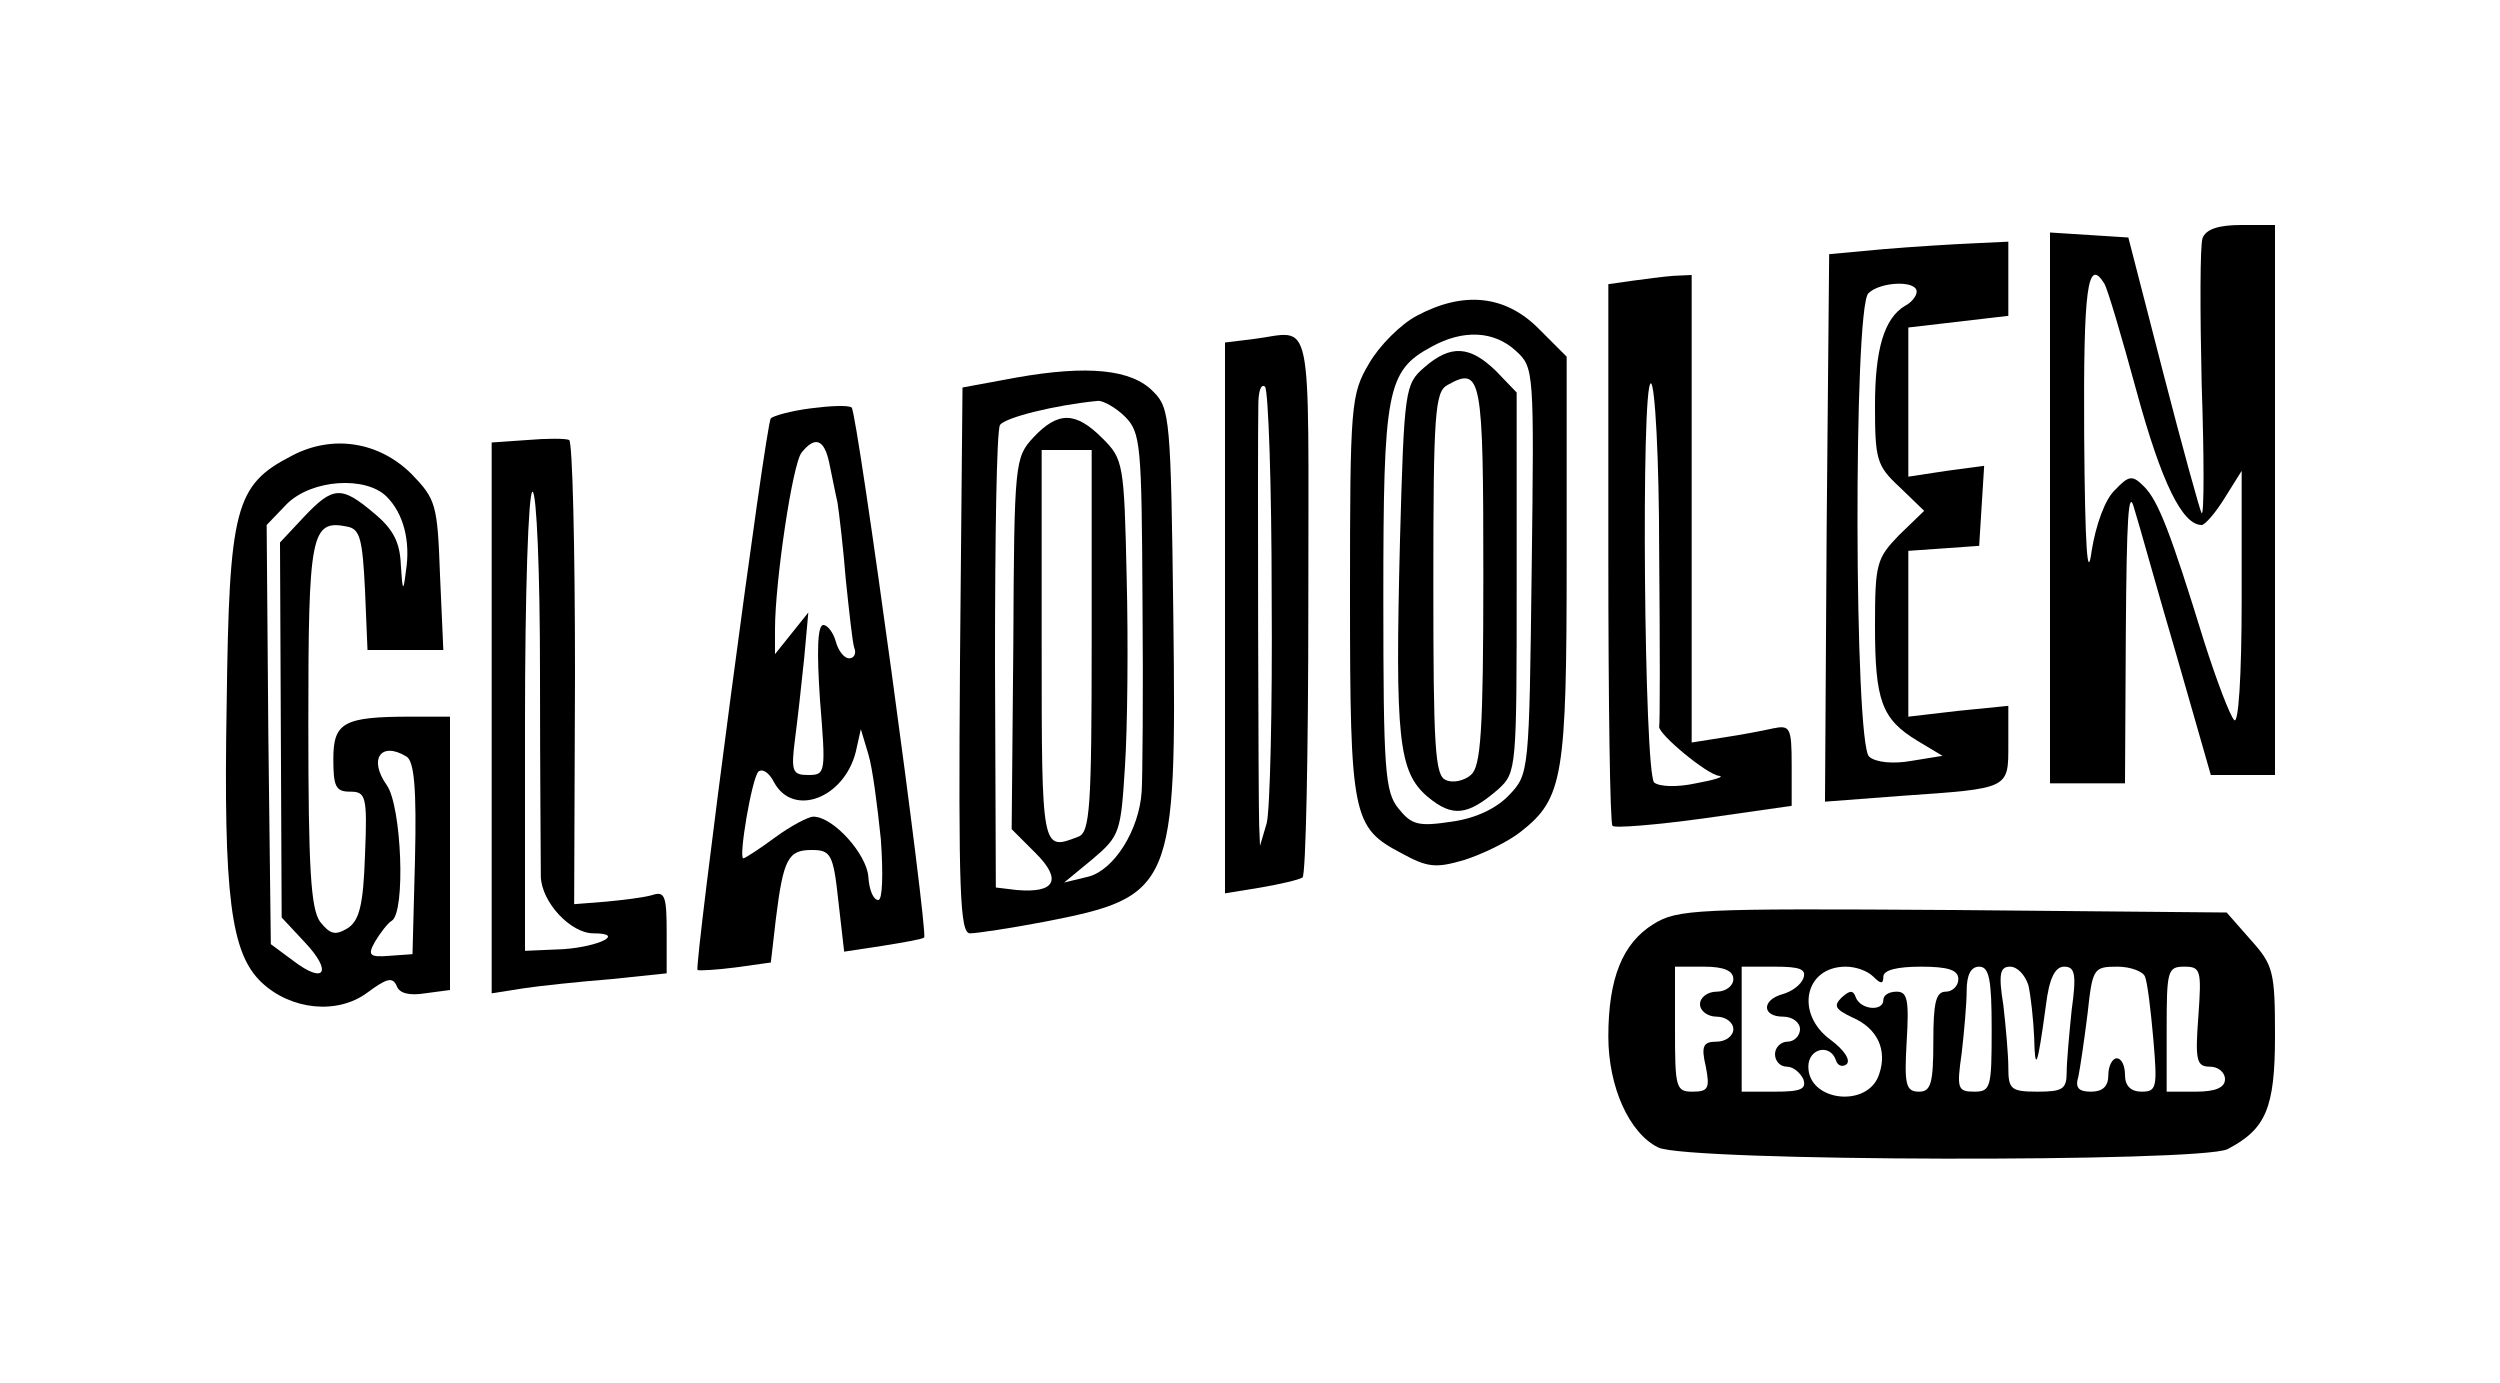 <?xml version="1.0" standalone="no"?>
<!DOCTYPE svg PUBLIC "-//W3C//DTD SVG 20010904//EN"
 "http://www.w3.org/TR/2001/REC-SVG-20010904/DTD/svg10.dtd">
<svg version="1.0" xmlns="http://www.w3.org/2000/svg"
 width="300pt" height="166pt" viewBox="0 0 300 166"
 preserveAspectRatio="xMidYMid meet">
<g transform="translate(0,166) scale(0.1,-0.1)"
fill="#000000" stroke="none">
<path d="M2643 1374 c-3 -9 -3 -87 -1 -175 3 -88 3 -157 0 -155 -2 3 -23 79
-46 168 l-42 163 -47 3 -47 3 0 -330 0 -331 45 0 45 0 1 183 c1 134 3 173 10
147 6 -19 28 -99 51 -177 l41 -143 39 0 38 0 0 330 0 330 -40 0 c-28 0 -43 -5
-47 -16z m-118 -54 c4 -6 21 -64 39 -130 30 -110 55 -160 78 -160 4 0 17 15
28 33 l20 32 0 -154 c0 -95 -4 -151 -9 -145 -5 5 -21 47 -36 94 -40 130 -55
169 -72 186 -14 14 -18 14 -35 -4 -12 -11 -23 -42 -28 -73 -5 -38 -8 2 -9 139
-1 176 4 214 24 182z"/>
<path d="M2260 1361 l-65 -6 -3 -328 -2 -329 92 7 c130 9 128 8 128 62 l0 46
-60 -6 -60 -7 0 100 0 99 43 3 42 3 3 48 3 48 -45 -6 -46 -7 0 90 0 89 60 7
60 7 0 44 0 45 -42 -2 c-24 -1 -72 -4 -108 -7z m40 -51 c0 -5 -6 -13 -14 -17
-25 -15 -36 -52 -36 -120 0 -64 2 -72 29 -97 l30 -29 -30 -29 c-27 -28 -29
-34 -29 -109 0 -90 8 -112 51 -138 l30 -18 -37 -6 c-22 -4 -43 -2 -51 5 -18
15 -19 538 -1 556 14 14 58 16 58 2z"/>
<path d="M1958 1323 l-28 -4 0 -323 c0 -177 2 -325 5 -327 2 -3 52 1 110 9
l105 15 0 49 c0 45 -2 48 -22 44 -13 -3 -40 -8 -60 -11 l-38 -6 0 281 0 280
-22 -1 c-13 -1 -35 -4 -50 -6z m33 -325 c1 -112 1 -206 0 -210 -1 -9 58 -58
72 -59 7 -1 -6 -5 -28 -9 -23 -5 -44 -4 -50 1 -12 12 -16 479 -4 479 5 0 10
-91 10 -202z"/>
<path d="M1700 1281 c-19 -10 -45 -36 -57 -57 -22 -37 -23 -49 -23 -279 0
-266 3 -278 62 -309 31 -17 41 -18 75 -8 22 7 53 22 68 34 51 40 55 66 55 329
l0 241 -34 34 c-40 40 -90 45 -146 15z m119 -42 c22 -20 22 -23 19 -264 -3
-241 -3 -244 -27 -269 -15 -16 -40 -28 -69 -32 -40 -6 -48 -4 -64 16 -16 20
-18 45 -18 252 0 250 4 273 58 302 38 21 75 19 101 -5z"/>
<path d="M1709 1219 c-23 -20 -24 -26 -29 -207 -6 -238 -2 -278 33 -308 30
-25 48 -23 85 9 22 20 22 25 22 248 l0 228 -25 26 c-31 30 -54 32 -86 4z m71
-249 c0 -189 -3 -230 -15 -240 -8 -7 -22 -10 -30 -6 -13 5 -15 39 -15 235 0
206 2 231 17 239 41 23 43 10 43 -228z"/>
<path d="M1503 1253 l-33 -4 0 -331 0 -330 43 7 c23 4 45 9 50 12 4 2 7 150 7
329 0 360 7 326 -67 317z m23 -309 c1 -135 -2 -257 -6 -272 l-8 -27 -1 25 c-1
24 -2 446 -1 504 0 16 3 26 8 22 4 -4 8 -118 8 -252z"/>
<path d="M1220 1207 l-65 -12 -3 -328 c-2 -278 0 -327 12 -327 8 0 48 6 90 14
154 30 158 40 154 366 -3 238 -4 250 -24 270 -26 27 -79 32 -164 17z m130 -47
c19 -19 20 -34 21 -222 1 -112 0 -214 -1 -228 -3 -46 -33 -94 -64 -102 l-29
-7 34 28 c33 28 34 32 39 112 3 46 4 148 2 226 -3 137 -4 142 -29 167 -32 32
-53 33 -83 1 -22 -24 -23 -29 -24 -247 l-2 -223 29 -29 c32 -32 23 -48 -23
-44 l-25 3 -1 272 c0 150 2 277 6 283 6 9 66 24 118 29 6 0 21 -8 32 -19z
m-40 -269 c0 -199 -2 -230 -16 -235 -44 -17 -44 -19 -44 229 l0 235 30 0 30 0
0 -229z"/>
<path d="M973 1170 c-24 -3 -45 -9 -48 -12 -6 -5 -92 -657 -88 -662 1 -1 22 0
45 3 l43 6 6 52 c9 73 15 83 43 83 23 0 26 -5 32 -61 l7 -61 46 7 c25 4 48 8
50 10 5 6 -80 629 -87 636 -4 3 -26 2 -49 -1z m22 -65 c3 -14 7 -35 10 -48 2
-13 7 -55 10 -93 4 -38 8 -75 10 -81 3 -7 0 -13 -6 -13 -6 0 -13 9 -16 20 -3
11 -10 20 -15 20 -7 0 -8 -31 -4 -90 7 -87 7 -90 -14 -90 -19 0 -21 4 -16 43
3 23 8 67 11 97 l5 55 -20 -25 -20 -25 0 30 c0 56 21 199 32 212 16 20 27 16
33 -12z m62 -452 c3 -42 2 -73 -3 -73 -6 0 -11 12 -12 28 -2 27 -42 72 -66 72
-6 0 -27 -11 -46 -25 -19 -14 -36 -25 -38 -25 -6 0 10 95 18 104 5 4 13 -1 19
-13 23 -42 84 -19 98 37 l6 27 9 -30 c5 -16 11 -63 15 -102z"/>
<path d="M633 1132 l-43 -3 0 -330 0 -331 38 6 c20 3 67 8 105 11 l67 7 0 49
c0 43 -2 50 -17 45 -10 -3 -35 -6 -56 -8 l-38 -3 1 277 c0 152 -3 278 -7 280
-4 2 -27 2 -50 0z m15 -279 c0 -120 1 -230 1 -245 1 -31 36 -68 63 -68 39 0 7
-16 -36 -19 l-46 -2 0 276 c0 151 4 275 9 275 5 0 9 -98 9 -217z"/>
<path d="M350 1113 c-68 -35 -75 -62 -78 -298 -4 -231 5 -299 42 -334 35 -33
91 -39 127 -12 23 17 30 19 35 8 3 -9 15 -12 34 -9 l30 4 0 164 0 164 -47 0
c-81 0 -93 -7 -93 -51 0 -33 3 -39 20 -39 19 0 21 -5 18 -76 -2 -61 -7 -79
-21 -88 -15 -9 -21 -7 -33 8 -11 16 -14 63 -14 237 0 229 3 246 47 237 15 -3
18 -15 21 -76 l3 -72 45 0 46 0 -4 90 c-3 85 -5 91 -34 121 -39 39 -95 48
-144 22z m114 -49 c20 -20 29 -53 23 -90 -3 -25 -4 -24 -6 8 -1 27 -9 43 -32
62 -39 33 -49 33 -84 -4 l-29 -31 1 -225 1 -225 28 -30 c33 -35 24 -51 -14
-22 l-27 20 -3 252 -2 251 24 25 c30 30 95 34 120 9z m24 -312 c9 -6 12 -38
10 -123 l-3 -114 -28 -2 c-24 -2 -26 1 -17 17 6 10 15 22 20 25 17 10 12 138
-6 163 -22 31 -7 53 24 34z"/>
<path d="M1984 551 c-37 -23 -54 -65 -54 -135 0 -60 25 -116 60 -133 34 -17
651 -18 683 -2 46 24 57 49 57 136 0 77 -2 85 -29 115 l-29 33 -329 3 c-309 2
-330 1 -359 -17z m96 -66 c0 -8 -9 -15 -20 -15 -11 0 -20 -7 -20 -15 0 -8 9
-15 20 -15 11 0 20 -7 20 -15 0 -8 -9 -15 -20 -15 -16 0 -19 -5 -13 -30 5 -26
3 -30 -16 -30 -20 0 -21 5 -21 75 l0 75 35 0 c24 0 35 -5 35 -15z m84 1 c-3
-8 -14 -16 -25 -19 -25 -7 -25 -27 1 -27 11 0 20 -7 20 -15 0 -8 -7 -15 -15
-15 -8 0 -15 -7 -15 -15 0 -8 6 -15 14 -15 8 0 16 -7 20 -15 4 -12 -3 -15 -34
-15 l-40 0 0 75 0 75 40 0 c30 0 38 -3 34 -14z m84 2 c9 -9 12 -9 12 0 0 8 17
12 45 12 33 0 45 -4 45 -15 0 -8 -7 -15 -15 -15 -12 0 -15 -13 -15 -60 0 -50
-3 -60 -17 -60 -16 0 -18 8 -15 60 3 50 1 60 -12 60 -9 0 -16 -4 -16 -10 0
-14 -27 -12 -33 3 -3 9 -7 9 -17 0 -10 -10 -8 -14 13 -24 30 -13 42 -39 32
-68 -13 -41 -85 -33 -85 9 0 22 26 28 33 8 2 -7 8 -9 13 -5 5 5 -3 17 -19 29
-43 31 -32 88 18 88 12 0 26 -5 33 -12z m142 -63 c0 -70 -1 -75 -21 -75 -20 0
-21 4 -15 46 3 26 6 60 6 75 0 19 5 29 15 29 12 0 15 -15 15 -75z m44 53 c3
-13 6 -41 7 -63 1 -43 4 -36 14 38 4 33 11 47 22 47 13 0 15 -9 9 -52 -3 -29
-6 -63 -6 -75 0 -20 -5 -23 -35 -23 -32 0 -35 3 -35 29 0 15 -3 49 -6 75 -6
37 -4 46 8 46 9 0 18 -10 22 -22z m140 10 c3 -7 7 -41 10 -75 5 -58 4 -63 -14
-63 -13 0 -20 7 -20 20 0 11 -4 20 -10 20 -5 0 -10 -9 -10 -20 0 -14 -7 -20
-21 -20 -15 0 -19 5 -15 18 2 9 7 43 11 75 6 55 7 57 36 57 16 0 31 -6 33 -12z
m64 -48 c-4 -53 -2 -60 14 -60 10 0 18 -7 18 -15 0 -10 -11 -15 -35 -15 l-35
0 0 75 c0 70 1 75 21 75 20 0 21 -4 17 -60z"/>
</g>
</svg>
